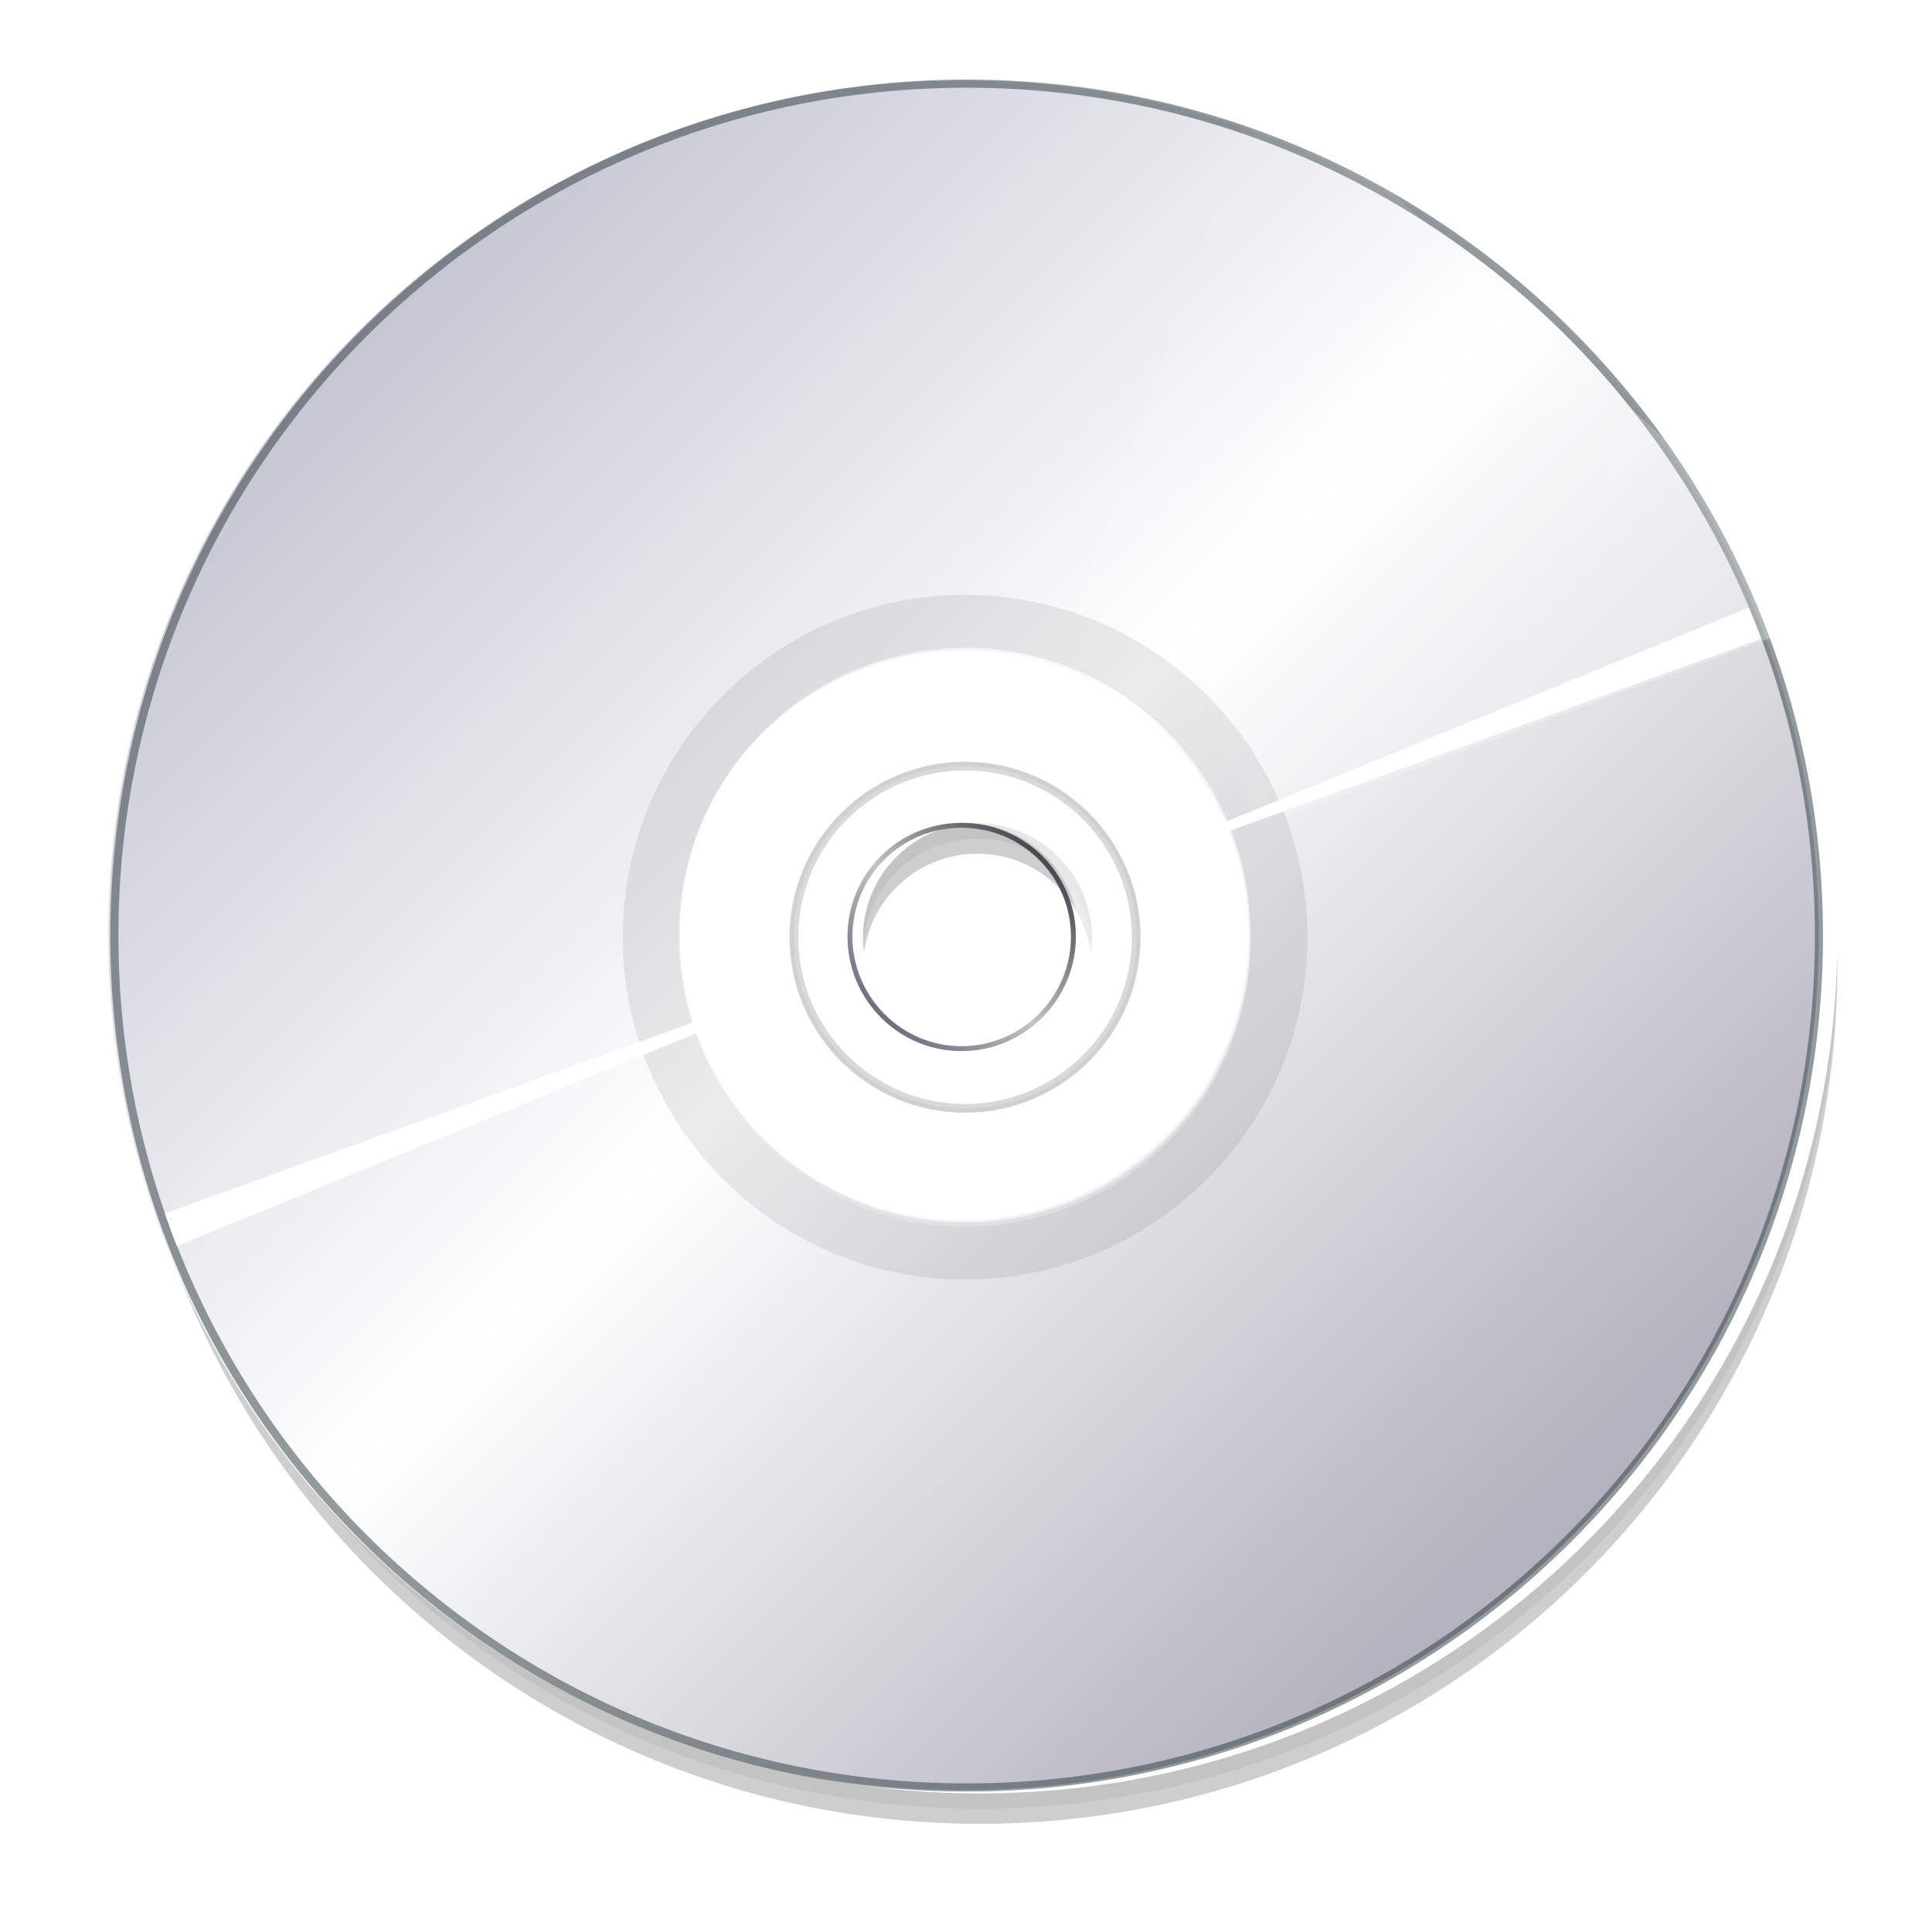 <?xml version="1.0" encoding="UTF-8"?>
<svg viewBox="0 0 128 128" xmlns="http://www.w3.org/2000/svg" xmlns:xlink="http://www.w3.org/1999/xlink">
 <defs>
  <linearGradient id="linearGradient10111" x1="356.39" x2="232" y1="29.13" y2="-63.07" xlink:href="#b"/>
  <linearGradient id="linearGradient10113" x1="-123.72" x2="-120.19" y1="53.93" y2="48.84" gradientUnits="userSpaceOnUse">
   <stop stop-color="#e0d" offset="0"/>
   <stop stop-color="#ae0" offset=".5"/>
   <stop stop-color="#8d0083" offset="1"/>
  </linearGradient>
  <linearGradient id="linearGradient10115" x1="-127.2" x2="-122.63" y1="57.28" y2="52.36" gradientUnits="userSpaceOnUse" xlink:href="#v"/>
  <linearGradient id="linearGradient10119" x1="220.7" x2="248.16" y1="55.1" y2="27.63" gradientUnits="userSpaceOnUse">
   <stop stop-color="#473a56" offset="0"/>
   <stop stop-color="#c4c4c4" offset=".5"/>
   <stop stop-color="#282131" offset="1"/>
  </linearGradient>
 </defs>
 <linearGradient id="b" gradientUnits="userSpaceOnUse">
  <stop stop-color="#fff" offset="0"/>
  <stop stop-color="#fff" stop-opacity="0" offset="1"/>
 </linearGradient>
 <filter id="x" x="-.057" y="-.077" width="1.114" height="1.154">
  <feGaussianBlur stdDeviation="1.521"/>
 </filter>
 <filter id="s" x="-.091" y="-.105" width="1.181" height="1.209">
  <feGaussianBlur stdDeviation="2.628"/>
 </filter>
 <filter id="l" x="-.047" y="-.049" width="1.095" height="1.098">
  <feGaussianBlur stdDeviation="2.448"/>
 </filter>
 <filter id="q" x="-.083" y="-.125" width="1.166" height="1.25">
  <feGaussianBlur stdDeviation="2.343"/>
 </filter>
 <filter id="r" x="-.051" y="-.069" width="1.101" height="1.138">
  <feGaussianBlur stdDeviation="1.416"/>
 </filter>
 <radialGradient id="a" cx="-115.07" cy="27.91" r="102.91" fx="-79.1" fy="89.56" gradientUnits="userSpaceOnUse">
  <stop stop-color="#fff" offset="0"/>
  <stop stop-color="#fff" stop-opacity=".66" offset="1"/>
 </radialGradient>
 <mask id="n">
  <path d="m-115.1-75.001c-56.832 0-102.88 46.112-102.88 102.94s46.047 102.88 102.88 102.88 102.94-46.047 102.94-102.88c0-56.832-46.112-102.94-102.94-102.94zm0 68.586c18.953 0 34.357 15.405 34.357 34.357s-15.405 34.293-34.357 34.293-34.293-15.34-34.293-34.293 15.34-34.357 34.293-34.357z" fill="url(#a)"/>
 </mask>
 <filter id="o" x="-.031" y="-.05" width="1.063" height="1.099">
  <feGaussianBlur stdDeviation=".928"/>
 </filter>
 <filter id="p" x="-.043" y="-.032" width="1.085" height="1.064">
  <feGaussianBlur stdDeviation=".843"/>
 </filter>
 <filter id="u" x="-.018" y="-.031" width="1.036" height="1.061">
  <feGaussianBlur stdDeviation=".479"/>
 </filter>
 <filter id="w" x="-.2" y="-.281" width="1.4" height="1.563">
  <feGaussianBlur stdDeviation="3.48"/>
 </filter>
 <clipPath id="z">
  <path d="m232.4-96.257c-68.097 0-123.3 55.204-123.3 123.3s55.204 123.3 123.3 123.3 123.3-55.205 123.3-123.3-55.204-123.3-123.3-123.3zm0 164.4c-22.699 0-41.1-18.402-41.1-41.1s18.402-41.1 41.1-41.1c22.7 0 41.1 18.402 41.1 41.1s-18.401 41.1-41.1 41.1z"/>
 </clipPath>
 <filter id="A" x="-.017" y="-.043" width="1.034" height="1.086">
  <feGaussianBlur stdDeviation=".949"/>
 </filter>
 <filter id="h" x=".178" y=".131" width=".756" height=".858" color-interpolation-filters="sRGB">
  <feColorMatrix type="saturate" values="0"/>
 </filter>
 <filter id="f" x=".155" y=".105" width=".803" height=".911">
  <feGaussianBlur stdDeviation="1.528"/>
 </filter>
 <linearGradient id="v" x1="-127.2" x2="-122.63" y1="57.28" y2="52.36" gradientUnits="userSpaceOnUse">
  <stop stop-color="#00e0e0" offset="0"/>
  <stop stop-color="#e0d800" offset=".5"/>
  <stop stop-color="#00dcd1" offset=".75"/>
  <stop stop-color="#e000b4" offset="1"/>
 </linearGradient>
 <radialGradient id="c" cx="64" cy="64" r="47.5" fx="63.79" fy="47.27" gradientTransform="matrix(1.838 -.092 .075 1.502 251.29 -51.77)" xlink:href="#b"/>
 <mask id="g">
  <path d="M323.541-22.117c-.371 0-.546.256-.546.546v118.94c0 .897.741 1.637 1.637 1.637l60.033.034c.058 0 1.089-.009 1.842 0 11.023-4.361 27.739-24.508 37.502-34.333 1.612-1.808 1.216-1.257 1.587-3.153v-83.125c0-.352-.178-.546-.546-.546z" fill="url(#c)" opacity=".85"/>
 </mask>
 <filter id="H" x="-.006" y="-.006" width="1.012" height="1.012">
  <feGaussianBlur stdDeviation=".563"/>
 </filter>
 <filter id="G" x="-.029" y="-.029" width="1.058" height="1.058">
  <feGaussianBlur stdDeviation="2.816"/>
 </filter>
 <clipPath id="F">
  <path d="m664.34-117.71v281.09h282.31v-281.09zm140.77 29.477c64.079 0 115.98 51.966 115.98 116.04 0 64.078-51.901 116.04-115.98 116.04s-116.04-51.965-116.04-116.04c0-64.079 51.965-116.04 116.04-116.04zm-0.321 100.82c-8.541 0-15.477 6.935-15.477 15.477 0 8.543 6.936 15.477 15.477 15.477s15.477-6.934 15.477-15.477c0-8.542-6.936-15.477-15.477-15.477z"/>
 </clipPath>
 <linearGradient id="I" x1="422.82" x2="678.76" y1="-126.32" y2="129.62" gradientUnits="userSpaceOnUse">
  <stop stop-color="#c2c2d0" offset="0"/>
  <stop stop-color="#fff" offset=".5"/>
  <stop stop-color="#b3b2be" offset="1"/>
 </linearGradient>
 <mask id="J">
  <path d="m-115.1-75.001c-56.832 0-102.88 46.112-102.88 102.94s46.047 102.88 102.88 102.88 102.94-46.047 102.94-102.88c0-56.832-46.112-102.94-102.94-102.94zm0 68.586c18.953 0 34.357 15.405 34.357 34.357s-15.405 34.293-34.357 34.293-34.293-15.34-34.293-34.293 15.34-34.357 34.293-34.357z" fill="url(#a)"/>
 </mask>
 <clipPath id="K">
  <path d="m232.4-96.257c-68.097 0-123.3 55.204-123.3 123.3s55.204 123.3 123.3 123.3 123.3-55.205 123.3-123.3-55.204-123.3-123.3-123.3zm0 164.4c-22.699 0-41.1-18.402-41.1-41.1s18.402-41.1 41.1-41.1c22.7 0 41.1 18.402 41.1 41.1s-18.401 41.1-41.1 41.1z"/>
 </clipPath>
 <clipPath id="N">
  <path d="M112 82.503c0 4.465-2.797 6.41-5.28 8.094-5.109 3.465-14.939 3.325-20.72 3.406-.081 5.781.166 15.505-3.299 20.613-1.684 2.482-5.291 5.387-8.201 5.387 2.318 0 4.743-1.335 7.584-4.085 9.142-8.849 17.367-16.135 25.673-25.298 1.919-2.117 4.243-3.642 4.243-8.118z"/>
 </clipPath>
 <filter id="O" x="-.032" y="-.034" width="1.065" height="1.067" color-interpolation-filters="sRGB">
  <feGaussianBlur stdDeviation=".43"/>
 </filter>
 <clipPath id="C">
  <path d="M17 8v112h57.5c1.675 0 3.914-.565 7-3.6 8.87-8.725 20.24-19.852 27.499-27.176C111.44 86.761 112 84.753 112 82.5V8z"/>
 </clipPath>
 <filter id="L" x="-.093" y="-.115" width="1.186" height="1.231" color-interpolation-filters="sRGB">
  <feGaussianBlur stdDeviation="2.386"/>
 </filter>
 <filter id="D" x="-.478" y="-.511" width="1.956" height="2.022" color-interpolation-filters="sRGB">
  <feGaussianBlur stdDeviation="10.141"/>
 </filter>
 <filter id="e" x="-.026" y="-.022" width="1.052" height="1.044" color-interpolation-filters="sRGB">
  <feGaussianBlur stdDeviation="1.036"/>
 </filter>
 <filter id="d" x="-.038" y="-.032" width="1.076" height="1.064" color-interpolation-filters="sRGB">
  <feGaussianBlur stdDeviation="1.501"/>
 </filter>
 <clipPath id="j">
  <path d="m232.5-92.699c-66.274 0-120 53.726-120 120s53.726 120 120 120 120-53.727 120-120-53.726-120-120-120zm0 163.44c-23.991 0-43.44-19.449-43.44-43.44 0-23.99 19.449-43.439 43.44-43.439 23.992 0 43.439 19.449 43.439 43.439 0 23.991-19.447 43.44-43.439 43.44z"/>
 </clipPath>
 <g transform="matrix(2.13 0 0 2.129 -104.24 -106.93)">
  <path transform="matrix(.23 0 0 .23 -105.76 72.95)" d="m805.1-84.12c-64.079 0-116.04 51.965-116.04 116.04 0 64.079 51.965 116.04 116.04 116.04 64.079 0 115.98-51.966 115.98-116.04 0-64.078-51.901-116.04-115.98-116.04zm-0.321 100.82c8.541 0 15.477 6.935 15.477 15.477 0 8.543-6.936 15.477-15.477 15.477s-15.477-6.934-15.477-15.477c0-8.542 6.936-15.477 15.477-15.477z" clip-path="url(#F)" filter="url(#G)" opacity=".44"/>
  <path transform="matrix(.23 0 0 .23 -105.76 72.95)" d="m805.1-86.175c-64.079 0-116.04 51.965-116.04 116.04 0 64.079 51.965 116.04 116.04 116.04 64.079 0 115.98-51.966 115.98-116.04 0-64.078-51.901-116.04-115.98-116.04zm-0.321 100.82c8.541 0 15.477 6.935 15.477 15.477 0 8.543-6.936 15.477-15.477 15.477s-15.477-6.934-15.477-15.477c0-8.542 6.936-15.477 15.477-15.477z" clip-path="url(#F)" filter="url(#H)" opacity=".23"/>
  <path transform="matrix(.149 0 0 .149 -4.49 78.22)" d="m559.73-171.05c-98.589 0-178.51 79.922-178.51 178.51s79.922 178.51 178.51 178.51 178.51-79.924 178.51-178.51-79.922-178.51-178.51-178.51zm0 238.02c-32.862 0-59.504-26.641-59.504-59.504 0-32.862 26.641-59.504 59.504-59.504 32.864 0 59.504 26.641 59.504 59.504 0 32.862-26.64 59.504-59.504 59.504z" fill="url(#I)"/>
  <path d="m78.957 70.515c-4.901 0-8.874 3.974-8.874 8.876a8.875 8.875 0 1 0 17.748 0 8.875 8.875 0 0 0-8.874-8.876zm0 12.427a3.551 3.551 0 1 1 2e-3 -7.102 3.551 3.551 0 0 1-2e-3 7.102z" fill="#fff" opacity=".5"/>
  <path d="m79.006 52.703c-14.709 0-26.636 11.926-26.636 26.636s11.926 26.636 26.636 26.636c14.709 0 26.636-11.926 26.636-26.636s-11.926-26.636-26.636-26.636zm0 0.252c14.572 0 26.384 11.812 26.384 26.384s-11.812 26.384-26.384 26.384-26.384-11.812-26.384-26.384 11.812-26.384 26.384-26.384z" fill="#2b383d" fill-opacity=".5"/>
  <path d="m78.957 70.515c-4.901 0-8.874 3.974-8.874 8.876a8.875 8.875 0 1 0 17.748 0 8.875 8.875 0 0 0-8.874-8.876zm0 14.202c-2.936 0-5.324-2.389-5.324-5.326s2.388-5.326 5.324-5.326 5.324 2.389 5.324 5.326-2.389 5.326-5.324 5.326z" fill="none" opacity=".5"/>
  <g transform="matrix(.222 0 0 .222 27.43 73.28)" clip-path="url(#j)" opacity=".6">
   <path d="M 356.386,-18.607 232,27 273.595,-93.379 Z" fill="url(#linearGradient10111)" filter="url(#l)" opacity=".8"/>
  </g>
  <path d="m78.957 74.065c-2.936 0-5.324 2.389-5.324 5.326s2.388 5.326 5.324 5.326 5.324-2.389 5.324-5.326-2.389-5.326-5.324-5.326z" fill="none" stroke="#d0d0d0" stroke-width=".27"/>
  <g stroke-width=".15">
   <path d="m78.957 74.065c-2.936 0-5.324 2.389-5.324 5.326s2.388 5.326 5.324 5.326 5.324-2.389 5.324-5.326-2.389-5.326-5.324-5.326zm0 8.876a3.551 3.551 0 1 1 2e-3 -7.102 3.551 3.551 0 0 1-2e-3 7.102z" fill="#fff" opacity=".2"/>
   <path d="m78.957 74.065c-2.936 0-5.324 2.389-5.324 5.326s2.388 5.326 5.324 5.326 5.324-2.389 5.324-5.326-2.389-5.326-5.324-5.326zm0 8.876a3.551 3.551 0 1 1 2e-3 -7.102 3.551 3.551 0 0 1-2e-3 7.102z" fill="none" opacity=".5"/>
   <path d="m78.957 68.739c-5.872 0-10.649 4.778-10.649 10.652s4.777 10.652 10.649 10.652 10.649-4.778 10.649-10.652-4.777-10.652-10.649-10.652zm0 19.528c-4.901 0-8.874-3.974-8.874-8.876a8.875 8.875 0 1 1 17.748 0 8.875 8.875 0 0 1-8.874 8.876z" fill="#323232" opacity=".1"/>
  </g>
  <g transform="matrix(.259 0 0 .259 108.75 72.15)" mask="url(#J)" opacity=".53">
   <path transform="matrix(2.055,0,0,2.055,100.87,-104.48)" d="m-100.9 67.675-66.024-44.977-5.127 3.712z" fill="#ff11f7" fill-opacity=".5" filter="url(#o)" opacity=".7"/>
   <path transform="matrix(2.055,0,0,2.055,100.87,-104.48)" d="m-101.07 67.719-37.396-68.808-9.969 6.092z" fill="#096eff" fill-opacity=".06" filter="url(#p)"/>
   <path transform="matrix(2.055,0,0,2.055,100.87,-104.48)" d="m-100.94 68.029-65.938-45.034-11.844 16.263 77.782 28.77z" fill="#ff7e7e" fill-opacity=".32" filter="url(#q)"/>
   <path transform="matrix(2.055,0,0,2.055,100.87,-104.48)" d="m-101.07 67.587-65.628-46.183-2.121 3.182z" fill="#ff7e7e" fill-opacity=".46" filter="url(#q)"/>
   <path transform="matrix(2.055,0,0,2.055,100.87,-104.48)" d="m-100.72 67.984-64.214-49.232-2.828 3.536z" fill="#ff1" fill-opacity=".5" filter="url(#r)" opacity=".61"/>
   <path transform="matrix(2.055,0,0,2.055,100.87,-104.48)" d="m-100.85 68.073-69.651-45.279 16.056-14.959z" fill="#f4ff0f" fill-opacity=".34" filter="url(#s)"/>
   <path transform="matrix(2.055,0,0,2.055,100.87,-104.48)" d="m-101.07 67.719-45.556-63.368-5.888 4.052z" fill="#096eff" fill-opacity=".3" filter="url(#p)"/>
   <path transform="matrix(-2.055,0,0,-2.055,-330.7,153.51)" d="m-99.835 64.979-59.441-37.565-3.803 14.606 63.245 22.959z" fill="url(#linearGradient10113)" filter="url(#u)" opacity=".12"/>
   <path transform="matrix(-2.055,0,0,-2.055,-330.7,153.51)" d="m-100.01 64.891-52.434-29.693-7.493 10.969z" fill="url(#linearGradient10115)" filter="url(#w)" opacity=".07"/>
   <path transform="matrix(-2.055,0,0,-2.055,-330.7,153.51)" d="m-99.833 65.071-52.558-47.533-11.421 11.215z" fill="#f4ff0f" fill-opacity=".31" filter="url(#x)"/>
   <path transform="matrix(-2.055,0,0,-2.055,-330.7,153.51)" d="m-100.01 64.891-34.309-51.887-7.493 10.969z" fill="url(#linearGradient10115)" filter="url(#w)" opacity=".07"/>
  </g>
  <path transform="matrix(.258 0 0 .258 18.37 69.18)" d="m234.41 25.781c-7.603 0-13.75 6.115-13.75 13.719s6.146 13.813 13.75 13.813 13.781-6.209 13.781-13.813-6.178-13.719-13.781-13.719zm0 0.594c7.266 0 13.188 5.859 13.188 13.125s-5.922 13.219-13.188 13.219-13.156-5.953-13.156-13.219 5.89-13.125 13.156-13.125z" fill="url(#linearGradient10119)"/>
  <g transform="matrix(.214 0 0 .214 29.3 73.65)" clip-path="url(#K)" fill="#fff">
   <path d="m238.55 22.906 128.94-52.85 5.698 4.178z" filter="url(#A)"/>
   <path transform="matrix(1.033,0,0,1.033,-5.28,-1.77)" d="m226.57 27.006-128.94 52.85-5.698-4.178z" filter="url(#A)"/>
  </g>
 </g>
</svg>